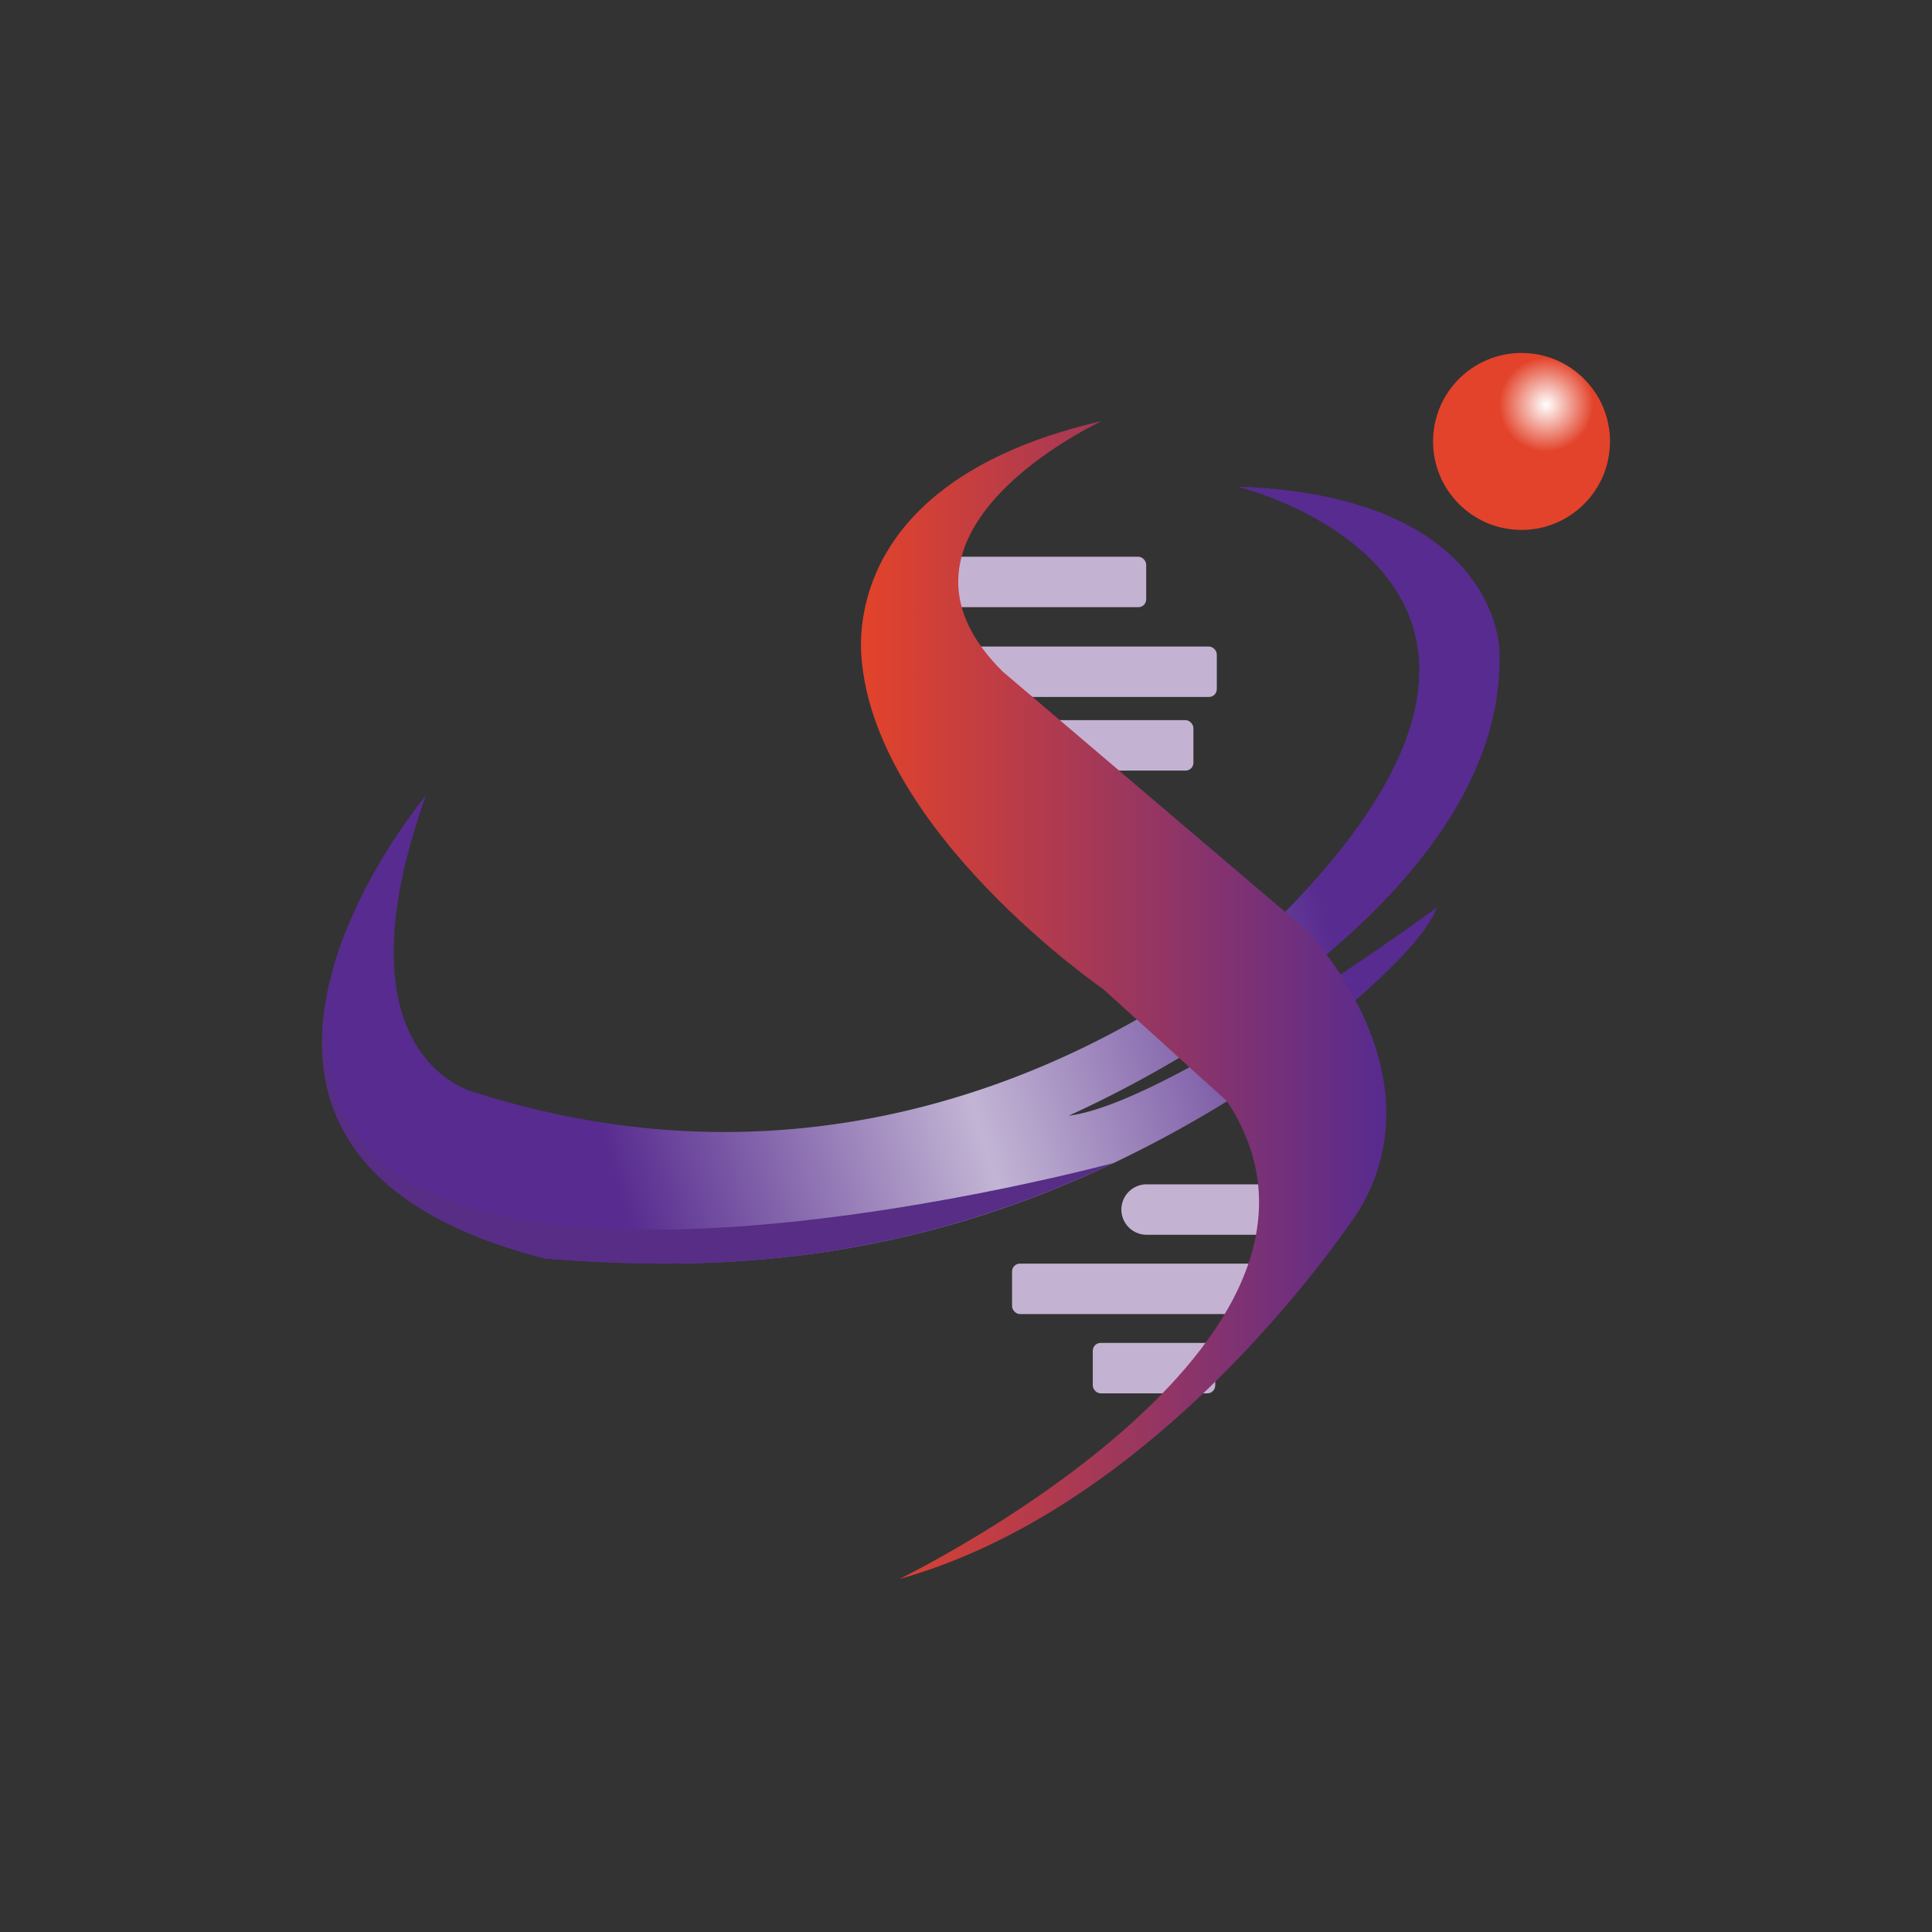 <svg id="Layer_1" data-name="Layer 1" xmlns="http://www.w3.org/2000/svg" xmlns:xlink="http://www.w3.org/1999/xlink" viewBox="0 0 300 300"><rect x="0" y="0" width="300" height="300" fill="#333333" stroke="none"/><defs><linearGradient id="linear-gradient" x1="229.24" y1="115.124" x2="54.732" y2="167.313" gradientUnits="userSpaceOnUse"><stop offset="0.165" stop-color="#572b8f"/><stop offset="0.5" stop-color="#c2b5d4"/><stop offset="0.811" stop-color="#572b8f"/></linearGradient><linearGradient id="linear-gradient-2" x1="133.692" y1="155.286" x2="215.266" y2="155.286" gradientUnits="userSpaceOnUse"><stop offset="0" stop-color="#e3432a"/><stop offset="1" stop-color="#572b8f"/></linearGradient><radialGradient id="radial-gradient" cx="240.091" cy="62.823" r="7.345" gradientUnits="userSpaceOnUse"><stop offset="0" stop-color="#fff"/><stop offset="1" stop-color="#e3432a"/></radialGradient></defs><rect x="145.871" y="86.451" width="32.11" height="7.832" rx="1.219" fill="#c4b2d2"/><rect x="145.871" y="100.392" width="43.073" height="7.832" rx="1.219" fill="#c4b2d2"/><rect x="145.871" y="111.826" width="39.442" height="7.832" rx="1.219" fill="#c4b2d2"/><path d="M178.042,183.902h24.818a3.916,3.916,0,0,1,3.916,3.916v0a3.916,3.916,0,0,1-3.916,3.916h-24.818a3.916,3.916,0,0,1-3.916-3.916v0a3.916,3.916,0,0,1,3.916-3.916Z" fill="#c4b2d2"/><rect x="157.151" y="196.214" width="40.638" height="7.832" rx="1.219" fill="#c4b2d2"/><rect x="169.686" y="208.526" width="19.013" height="7.832" rx="1.219" fill="#c4b2d2"/><path d="M208.156,151.328c8.643-5.773,14.943-10.409,14.943-10.409-1.24,3.668-6.589,9.136-12.6,14.4-9.204,8.066-19.97,15.691-19.97,15.691a185.583,185.583,0,0,1-17.593,9.578c-34.149,16.233-63.849,16.777-88.251,14.841-29.497-7.472-36.085-22.925-34.455-37.579,1.953-17.746,15.912-34.337,15.912-34.337-14.706,41.163,7.692,46.138,7.692,46.138,44.321,14.095,80.797,1.121,102.686-11.343,14.298-8.118,22.381-16.03,22.381-16.03.221-.221.459-.459.663-.679,50.842-51.912-7.438-66.04-7.438-66.04,40.483,1.358,40.704,25.336,40.704,25.336.697,18.73-12.192,34.982-26.848,47.327a172.512,172.512,0,0,1-22.891,16.047,181.025,181.025,0,0,1-17.151,8.983c4.687-.594,11.462-3.583,18.747-7.522C192.618,161.432,201.159,156.016,208.156,151.328Z" fill="url(#linear-gradient)"/><path d="M171.084,65.384s-37.318,17.189-15.38,38.901l47.044,40.032s21.26,21.788,8.368,43.501c0,0-29.402,45.611-71.47,57.371,0,0,75.62-36.64,50.888-74.184L171.31,153.59s-35.509-24.426-37.544-51.567C133.313,96.369,133.766,73.978,171.084,65.384Z" fill="url(#linear-gradient-2)"/><circle cx="236.262" cy="68.548" r="13.738" fill="url(#radial-gradient)"/><path d="M172.936,180.588c-34.149,16.233-63.849,16.777-88.251,14.841-29.497-7.472-36.085-22.925-34.455-37.579l.561.815C47.292,211.782,159.147,184.187,172.936,180.588Z" fill="#572d86"/></svg>